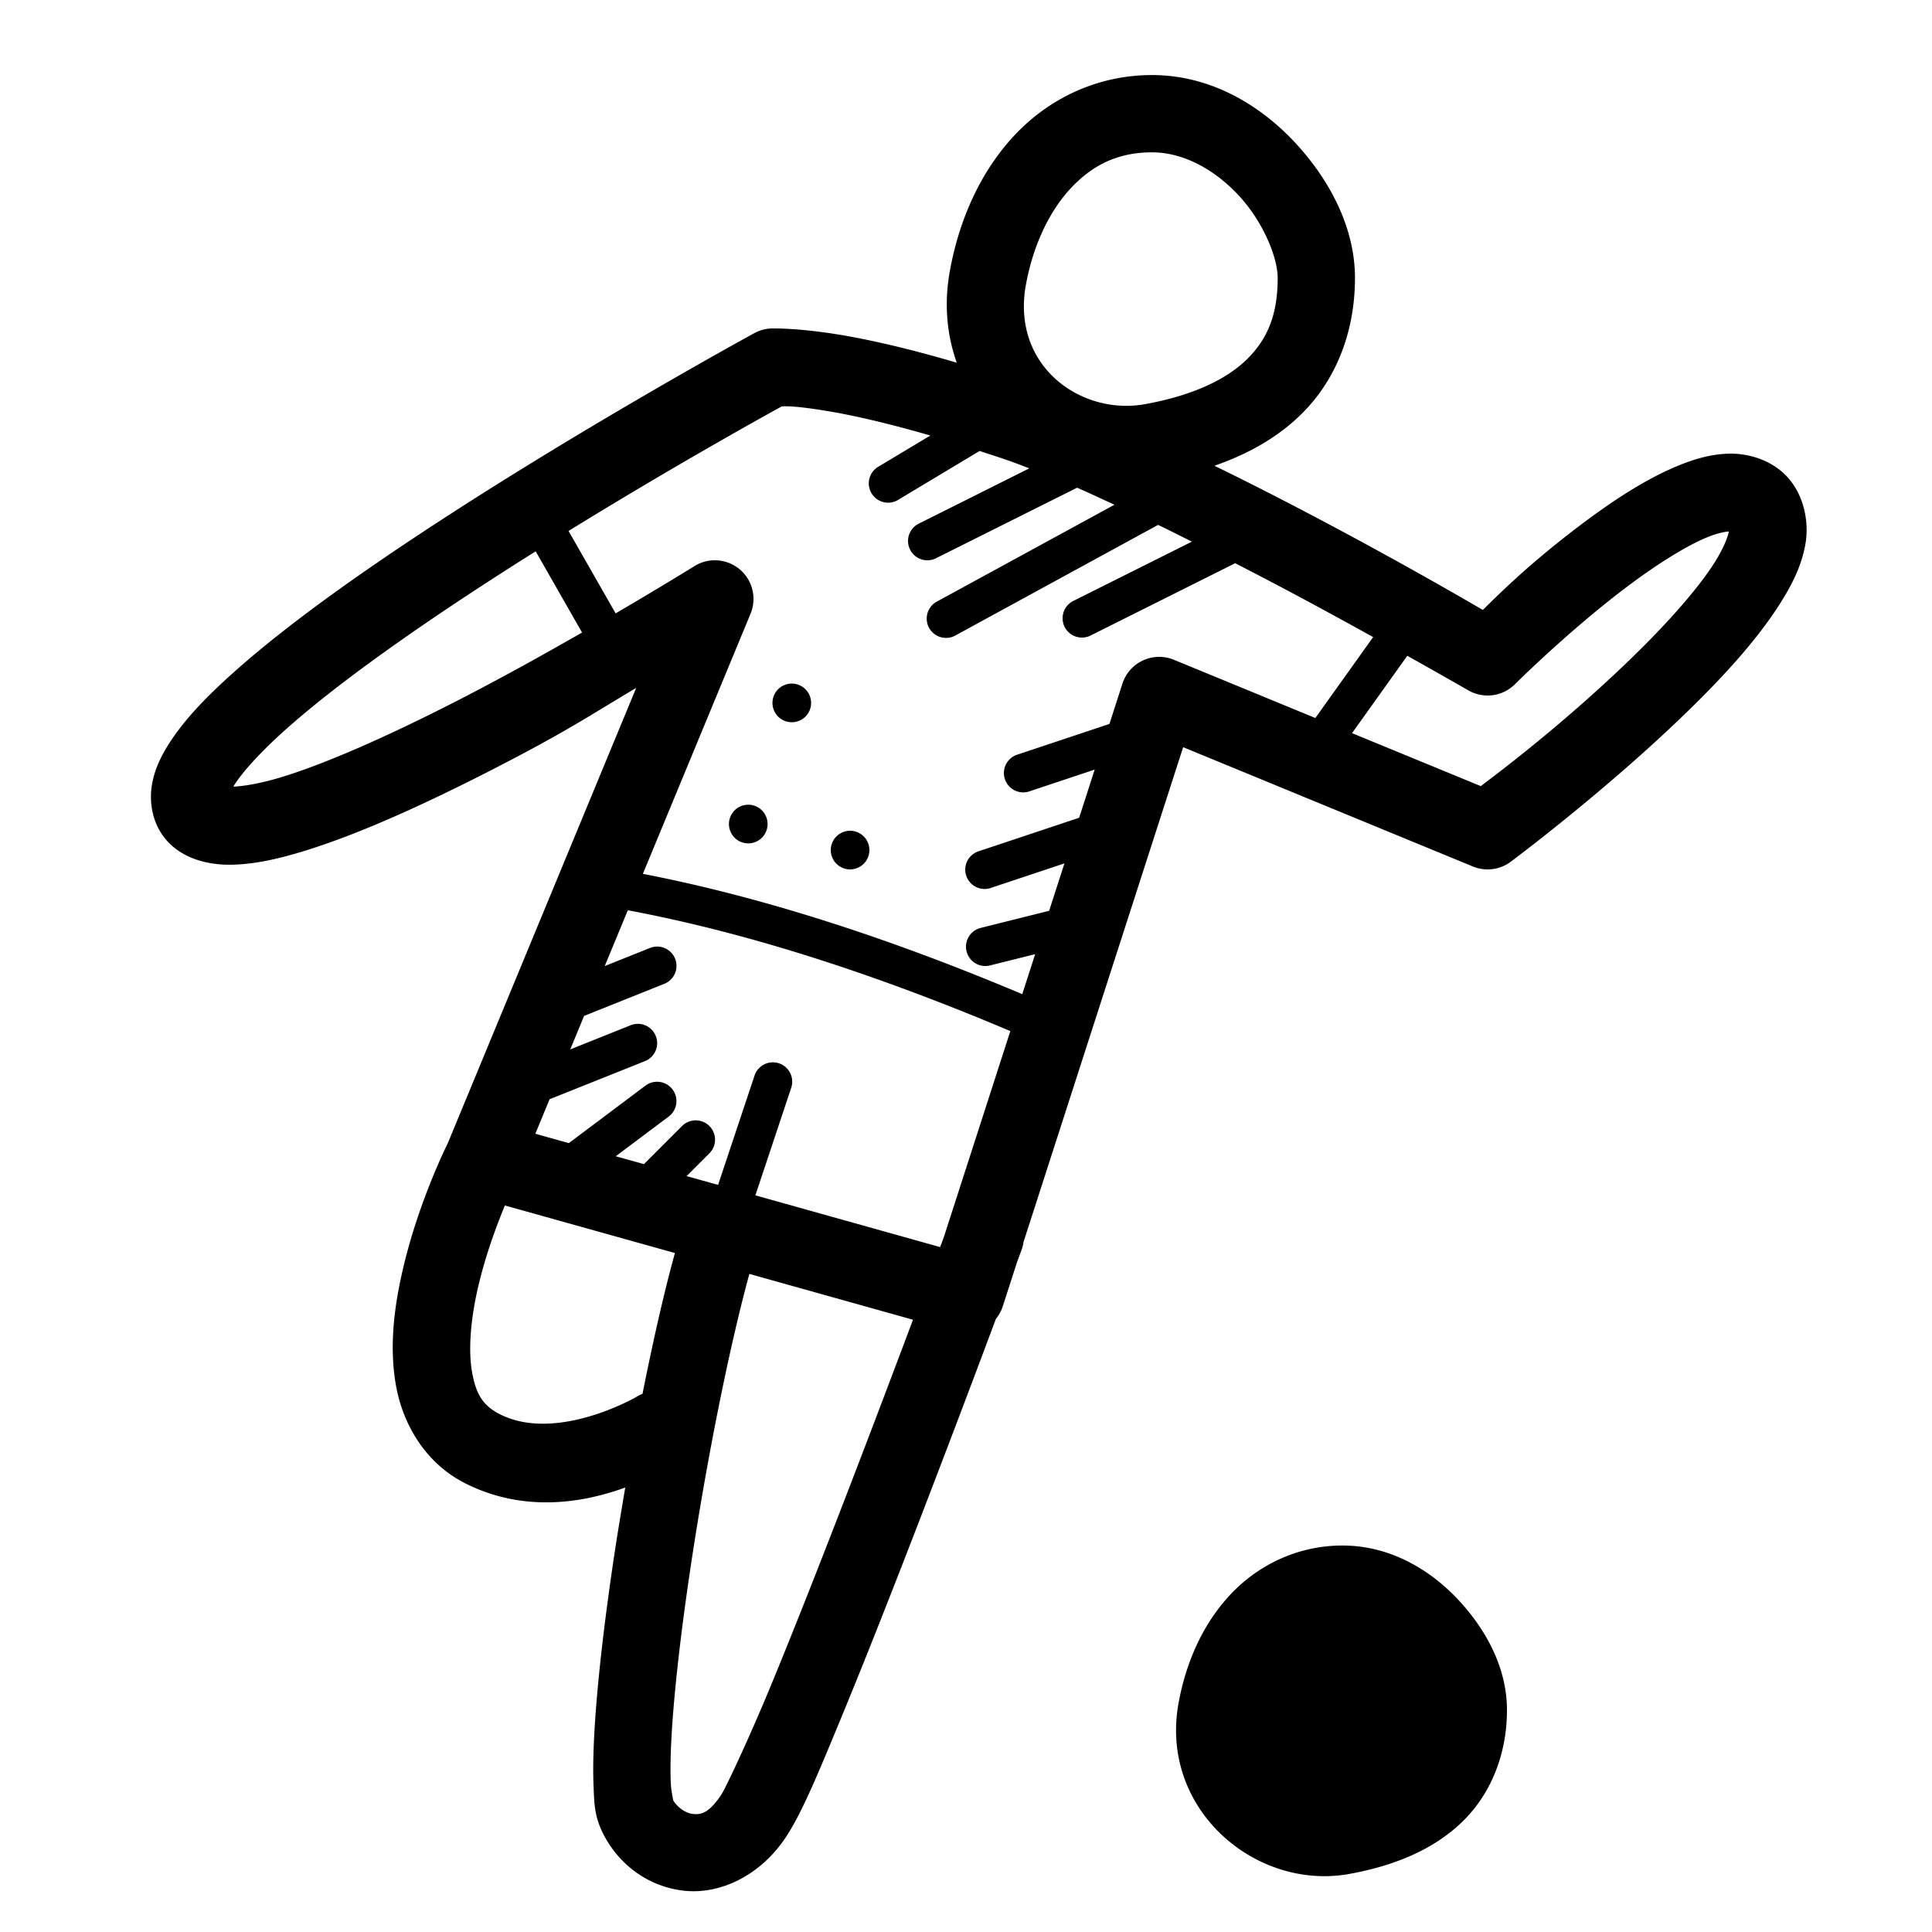 <svg xmlns="http://www.w3.org/2000/svg"  viewBox="0 0 100 100" width="100px" height="100px"><path d="M 59.633 3.885 C 56.735 3.885 54.224 5.151 52.471 7.045 C 50.717 8.939 49.64 11.408 49.164 14.027 C 48.853 15.741 49.015 17.346 49.521 18.773 C 46.989 18.027 44.942 17.569 43.439 17.322 C 41.187 16.952 39.893 17.002 39.893 17.002 A 2 2 0 0 0 39.043 17.244 C 39.043 17.244 30.745 21.768 22.783 26.949 C 18.802 29.54 14.909 32.283 12.088 34.807 C 10.678 36.069 9.53 37.256 8.738 38.506 C 8.342 39.131 8.022 39.781 7.877 40.547 C 7.732 41.313 7.821 42.257 8.285 43.029 C 9.101 44.389 10.658 44.768 11.916 44.758 C 13.174 44.747 14.472 44.446 15.902 43.998 C 18.763 43.102 22.11 41.558 25.375 39.889 C 29.265 37.9 30.528 37.035 32.93 35.604 L 23.17 59.191 C 23.054 59.424 21.583 62.404 20.797 65.941 C 20.388 67.782 20.144 69.781 20.502 71.748 C 20.86 73.715 22.009 75.741 24.105 76.789 C 27.177 78.325 30.244 77.765 32.363 76.994 C 32.15 78.251 31.939 79.512 31.756 80.746 C 31.292 83.878 30.945 86.841 30.791 89.238 C 30.714 90.437 30.684 91.49 30.721 92.393 C 30.758 93.296 30.751 93.974 31.211 94.895 C 32.009 96.491 33.536 97.656 35.404 97.863 C 37.273 98.071 39.351 97.079 40.664 95.109 C 41.513 93.836 42.37 91.742 43.604 88.756 C 44.837 85.77 46.276 82.108 47.648 78.545 C 49.241 74.413 50.564 70.896 51.547 68.266 A 2 2 0 0 0 51.904 67.613 L 52.652 65.295 C 52.677 65.229 52.877 64.691 52.877 64.691 A 2 2 0 0 0 52.979 64.281 L 61.24 38.674 L 76.238 44.85 A 2 2 0 0 0 78.195 44.604 C 78.195 44.604 82.702 41.251 86.789 37.359 C 88.833 35.414 90.779 33.354 92.082 31.324 C 92.734 30.309 93.249 29.303 93.449 28.154 C 93.649 27.006 93.37 25.542 92.414 24.586 C 91.607 23.779 90.459 23.46 89.49 23.482 C 88.522 23.505 87.644 23.776 86.773 24.141 C 85.033 24.87 83.298 26.042 81.664 27.283 C 79.023 29.291 77.551 30.791 76.75 31.57 C 75.455 30.812 69.368 27.285 62.859 24.107 C 64.621 23.496 66.142 22.631 67.348 21.445 C 69.168 19.656 70.133 17.157 70.133 14.385 C 70.133 11.909 68.944 9.476 67.119 7.475 C 65.294 5.473 62.689 3.885 59.633 3.885 z M 59.633 7.885 C 61.268 7.885 62.912 8.797 64.164 10.17 C 65.416 11.543 66.133 13.36 66.133 14.385 C 66.133 16.304 65.598 17.556 64.543 18.594 C 63.488 19.631 61.762 20.465 59.273 20.918 C 55.958 21.521 52.334 18.953 53.1 14.742 C 53.463 12.745 54.291 10.966 55.404 9.764 C 56.518 8.561 57.839 7.885 59.633 7.885 z M 40.465 21.035 C 40.634 21.029 41.065 20.986 42.791 21.27 C 44.074 21.48 45.887 21.885 48.154 22.543 L 45.486 24.143 A 1 1 0 1 0 46.514 25.857 L 50.705 23.342 C 51.244 23.521 51.746 23.677 52.33 23.885 C 52.632 23.992 52.96 24.121 53.277 24.242 L 47.553 27.105 A 1 1 0 1 0 48.447 28.895 L 55.75 25.244 C 56.372 25.512 57.036 25.829 57.684 26.125 L 48.521 31.123 A 1 1 0 1 0 49.479 32.877 L 59.943 27.168 C 60.526 27.448 61.109 27.745 61.693 28.035 L 55.553 31.105 A 1 1 0 1 0 56.447 32.895 L 63.932 29.152 C 66.679 30.559 68.985 31.82 71.074 32.975 L 68.082 37.164 L 60.762 34.15 A 2 2 0 0 0 58.096 35.387 L 57.424 37.471 L 52.684 39.051 A 1.001 1.001 0 1 0 53.316 40.949 L 56.66 39.834 L 55.857 42.326 L 50.684 44.051 A 1.001 1.001 0 1 0 51.316 45.949 L 55.096 44.689 L 54.303 47.143 L 50.758 48.029 A 1 1 0 1 0 51.242 49.971 L 53.58 49.387 L 52.912 51.457 C 45.528 48.345 39.05 46.348 33.275 45.23 L 38.848 31.766 A 2 2 0 0 0 35.939 29.305 C 35.939 29.305 34.296 30.327 31.865 31.748 L 29.428 27.482 C 35.088 23.994 39.877 21.357 40.465 21.035 z M 89.488 27.508 C 89.428 27.813 89.19 28.425 88.717 29.162 C 87.748 30.672 85.958 32.629 84.031 34.463 C 80.571 37.757 77.397 40.118 76.643 40.689 L 69.982 37.947 L 72.842 33.943 C 74.695 34.982 75.988 35.725 75.988 35.725 A 2 2 0 0 0 78.414 35.414 C 78.414 35.414 81.103 32.734 84.086 30.467 C 85.577 29.333 87.154 28.317 88.32 27.828 C 88.859 27.602 89.26 27.526 89.488 27.508 z M 27.727 28.537 L 30.127 32.74 C 28.138 33.878 25.922 35.116 23.555 36.326 C 20.392 37.943 17.15 39.417 14.707 40.182 C 13.572 40.537 12.674 40.688 12.084 40.717 C 12.105 40.681 12.093 40.684 12.117 40.646 C 12.555 39.955 13.494 38.916 14.756 37.787 C 17.279 35.53 21.073 32.835 24.967 30.301 C 25.892 29.699 26.816 29.109 27.727 28.537 z M 41.006 35.383 C 40.876 35.38 40.743 35.402 40.615 35.453 C 40.101 35.656 39.85 36.239 40.053 36.752 C 40.256 37.266 40.839 37.516 41.352 37.312 C 41.866 37.109 42.115 36.529 41.912 36.016 C 41.76 35.631 41.395 35.392 41.006 35.383 z M 38.754 41.652 C 38.624 41.649 38.49 41.672 38.361 41.723 C 37.847 41.926 37.598 42.508 37.801 43.021 C 38.004 43.535 38.585 43.785 39.098 43.582 C 39.612 43.379 39.863 42.798 39.66 42.285 C 39.508 41.9 39.144 41.662 38.754 41.652 z M 44.023 43 C 43.894 42.997 43.761 43.02 43.633 43.07 C 43.119 43.273 42.867 43.854 43.07 44.367 C 43.273 44.881 43.854 45.133 44.367 44.93 C 44.881 44.727 45.133 44.146 44.93 43.633 C 44.777 43.247 44.413 43.009 44.023 43 z M 32.496 47.115 C 38.247 48.193 44.775 50.189 52.295 53.369 L 48.857 64.021 C 48.833 64.089 48.704 64.435 48.662 64.549 L 39.098 61.871 L 40.949 56.316 A 1 1 0 0 0 40.012 54.986 A 1 1 0 0 0 39.051 55.684 L 37.168 61.33 L 35.539 60.875 L 36.707 59.707 A 1 1 0 0 0 35.98 57.99 A 1 1 0 0 0 35.293 58.293 L 33.33 60.256 L 31.871 59.848 L 34.6 57.801 A 1 1 0 0 0 34.023 55.992 A 1 1 0 0 0 33.4 56.199 L 29.443 59.168 L 27.709 58.682 L 28.447 56.896 L 33.371 54.928 A 1 1 0 0 0 32.988 52.994 A 1 1 0 0 0 32.629 53.072 L 29.516 54.318 L 30.232 52.584 L 34.371 50.928 A 1 1 0 0 0 33.988 48.994 A 1 1 0 0 0 33.629 49.072 L 31.301 50.004 L 32.496 47.115 z M 26.133 62.395 L 34.934 64.857 C 34.361 66.931 33.792 69.456 33.256 72.145 A 2.001 2.001 0 0 0 32.918 72.316 C 32.918 72.316 28.827 74.677 25.895 73.211 C 24.991 72.759 24.64 72.16 24.436 71.033 C 24.231 69.906 24.362 68.343 24.703 66.809 C 25.084 65.095 25.672 63.512 26.133 62.395 z M 38.787 65.938 L 47.256 68.309 C 46.324 70.793 45.173 73.842 43.916 77.105 C 42.55 80.651 41.12 84.294 39.908 87.227 C 38.696 90.159 37.531 92.598 37.336 92.891 C 36.649 93.921 36.227 93.929 35.846 93.887 C 35.489 93.847 35.062 93.549 34.842 93.182 C 34.846 93.129 34.737 92.734 34.717 92.229 C 34.689 91.55 34.71 90.604 34.781 89.494 C 34.924 87.274 35.26 84.388 35.713 81.332 C 36.519 75.884 37.713 69.855 38.787 65.938 z M 69.484 79.996 C 67.134 79.996 65.071 81.036 63.652 82.568 C 62.233 84.101 61.38 86.072 61.002 88.152 C 60 93.657 65.004 97.873 69.842 96.994 C 72.211 96.564 74.242 95.716 75.727 94.256 C 77.211 92.796 78 90.736 78 88.512 C 78 86.445 77.034 84.508 75.568 82.9 C 74.103 81.293 71.993 79.996 69.484 79.996 z"/></svg>